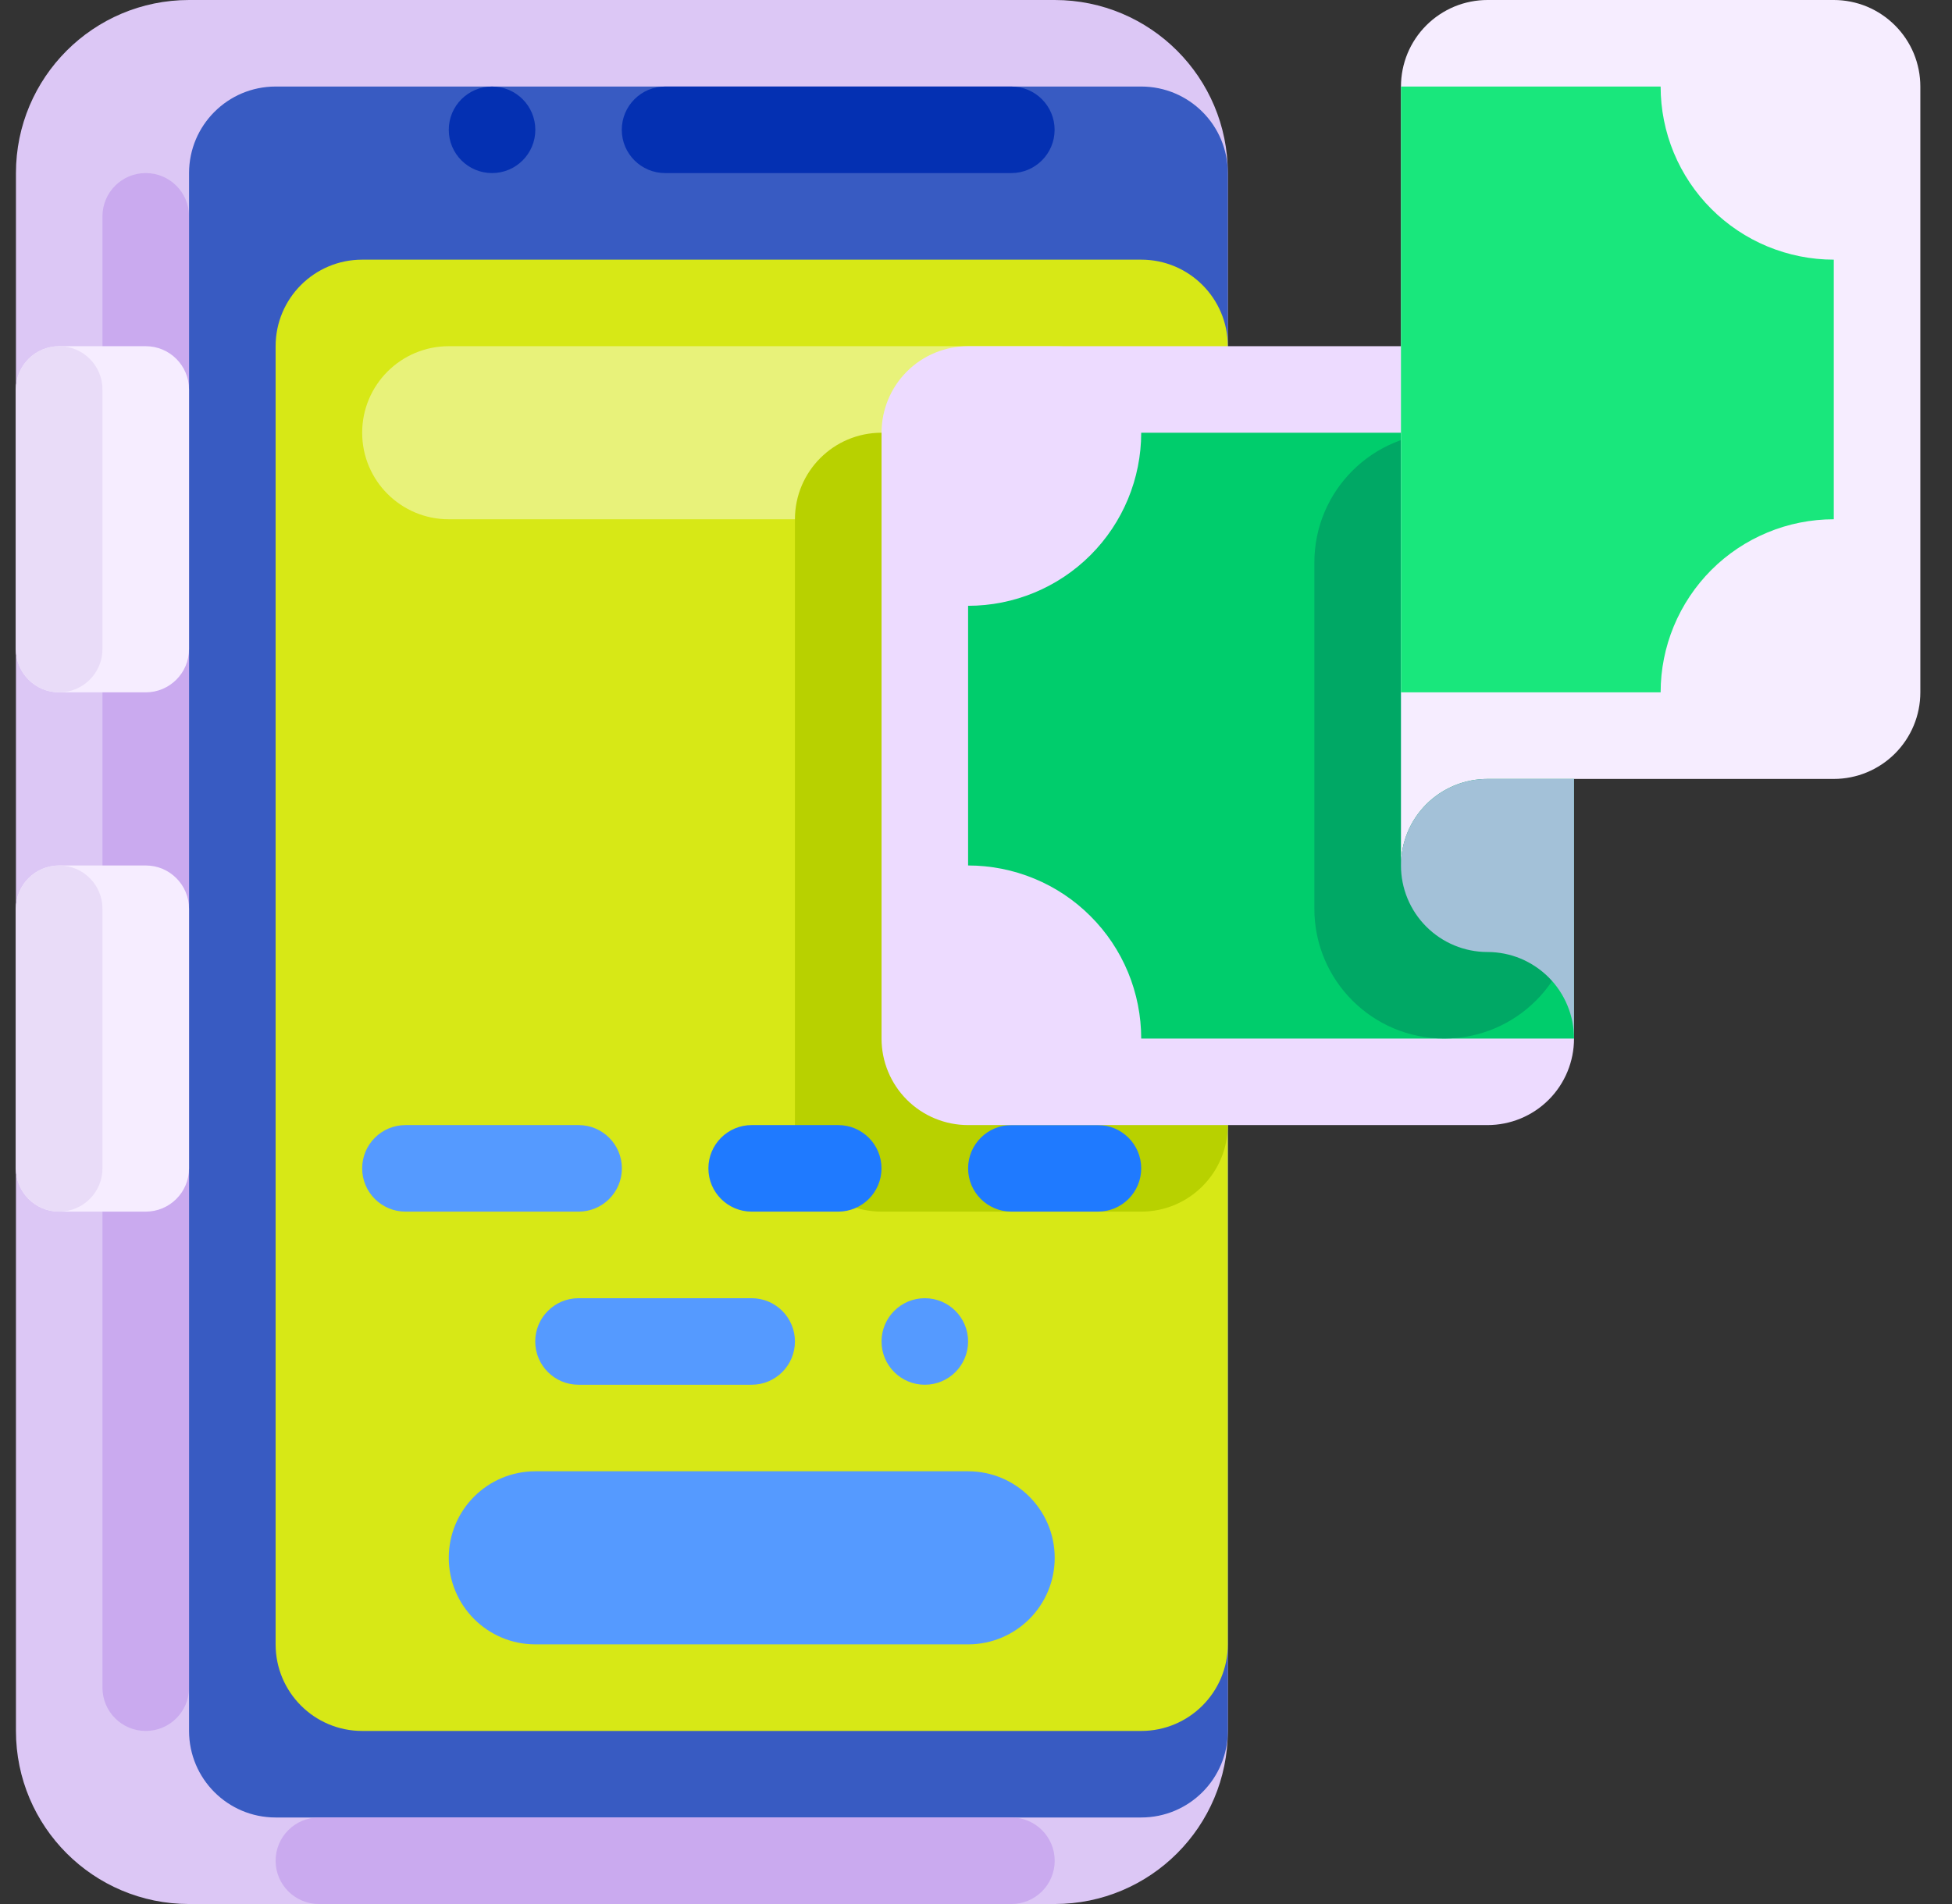 <svg width="41" height="40" viewBox="0 0 41 40" fill="none" xmlns="http://www.w3.org/2000/svg">
<rect x="0" y="0" width="41" height="40" fill="#333333" stroke="none"/>
<path d="M3.971 40H22.153C24.161 40 25.789 38.372 25.789 36.364L25.789 3.636C25.789 1.628 24.161 0 22.153 0H3.971C1.963 0 0.335 1.628 0.335 3.636L0.335 36.364C0.335 38.372 1.963 40 3.971 40Z" fill="#DCC7F5"/>
<path d="M3.061 3.636H3.061C2.559 3.636 2.152 4.043 2.152 4.545V35.455C2.152 35.957 2.559 36.364 3.061 36.364C3.564 36.364 3.971 35.957 3.971 35.455V4.545C3.971 4.043 3.564 3.636 3.061 3.636Z" fill="#CAAAEF"/>
<path d="M5.789 38.182H23.971C24.975 38.182 25.789 37.368 25.789 36.364L25.789 3.636C25.789 2.632 24.975 1.818 23.971 1.818H5.789C4.785 1.818 3.971 2.632 3.971 3.636L3.971 36.364C3.971 37.368 4.785 38.182 5.789 38.182Z" fill="#385BC2"/>
<path d="M23.971 5.455H7.607C6.603 5.455 5.789 6.269 5.789 7.273V34.545C5.789 35.55 6.603 36.364 7.607 36.364H23.971C24.975 36.364 25.789 35.55 25.789 34.545V7.273C25.789 6.269 24.975 5.455 23.971 5.455Z" fill="#D7E816"/>
<path d="M22.153 7.273H9.426C8.421 7.273 7.607 8.087 7.607 9.091V9.091C7.607 10.095 8.421 10.909 9.426 10.909H22.153C23.157 10.909 23.971 10.095 23.971 9.091C23.971 8.087 23.157 7.273 22.153 7.273Z" fill="#E8F27A"/>
<path d="M23.97 9.091H18.515C17.511 9.091 16.697 9.905 16.697 10.909V23.636C16.697 24.64 17.511 25.454 18.515 25.454H23.97C24.974 25.454 25.788 24.64 25.788 23.636V10.909C25.788 9.905 24.974 9.091 23.97 9.091Z" fill="#B8D100"/>
<path d="M21.242 1.818H13.97C13.468 1.818 13.06 2.225 13.06 2.727V2.727C13.06 3.229 13.468 3.636 13.97 3.636H21.242C21.744 3.636 22.151 3.229 22.151 2.727C22.151 2.225 21.744 1.818 21.242 1.818Z" fill="#0430B2"/>
<path d="M10.335 3.636C10.837 3.636 11.244 3.229 11.244 2.727C11.244 2.225 10.837 1.818 10.335 1.818C9.833 1.818 9.426 2.225 9.426 2.727C9.426 3.229 9.833 3.636 10.335 3.636Z" fill="#0430B2"/>
<path d="M20.335 30.909H11.244C10.24 30.909 9.426 31.723 9.426 32.727V32.727C9.426 33.731 10.24 34.545 11.244 34.545H20.335C21.339 34.545 22.153 33.731 22.153 32.727C22.153 31.723 21.339 30.909 20.335 30.909Z" fill="#559AFF"/>
<path d="M12.153 23.636H8.517C8.014 23.636 7.607 24.043 7.607 24.545C7.607 25.047 8.014 25.454 8.517 25.454H12.153C12.655 25.454 13.062 25.047 13.062 24.545C13.062 24.043 12.655 23.636 12.153 23.636Z" fill="#559AFF"/>
<path d="M23.061 23.636H21.243C20.741 23.636 20.334 24.043 20.334 24.545C20.334 25.047 20.741 25.454 21.243 25.454H23.061C23.563 25.454 23.97 25.047 23.97 24.545C23.97 24.043 23.563 23.636 23.061 23.636Z" fill="#1F7AFF"/>
<path d="M17.606 23.636H15.788C15.286 23.636 14.879 24.043 14.879 24.545C14.879 25.047 15.286 25.454 15.788 25.454H17.606C18.108 25.454 18.515 25.047 18.515 24.545C18.515 24.043 18.108 23.636 17.606 23.636Z" fill="#1F7AFF"/>
<path d="M15.788 27.273H12.151C11.649 27.273 11.242 27.68 11.242 28.182C11.242 28.684 11.649 29.091 12.151 29.091H15.788C16.29 29.091 16.697 28.684 16.697 28.182C16.697 27.68 16.29 27.273 15.788 27.273Z" fill="#559AFF"/>
<path d="M19.425 27.273H19.425C18.923 27.273 18.516 27.68 18.516 28.182C18.516 28.684 18.923 29.091 19.425 29.091H19.425C19.927 29.091 20.334 28.684 20.334 28.182C20.334 27.68 19.927 27.273 19.425 27.273Z" fill="#559AFF"/>
<path d="M20.334 7.273C19.852 7.273 19.389 7.464 19.048 7.805C18.707 8.146 18.516 8.609 18.516 9.091V21.818C18.516 22.3 18.707 22.763 19.048 23.104C19.389 23.445 19.852 23.636 20.334 23.636H31.243C31.725 23.636 32.188 23.445 32.529 23.104C32.87 22.763 33.061 22.3 33.061 21.818V7.273H20.334Z" fill="#EDDBFF"/>
<path d="M23.97 21.818H33.061V9.091H23.97C23.97 10.055 23.587 10.98 22.905 11.662C22.223 12.344 21.298 12.727 20.334 12.727V18.182C20.811 18.182 21.284 18.276 21.726 18.459C22.167 18.641 22.568 18.909 22.905 19.247C23.243 19.584 23.511 19.985 23.694 20.427C23.876 20.868 23.97 21.341 23.97 21.818Z" fill="#00CD6C"/>
<path d="M30.335 9.091H30.335C28.828 9.091 27.607 10.312 27.607 11.818V19.091C27.607 20.597 28.828 21.818 30.335 21.818C31.841 21.818 33.062 20.597 33.062 19.091V11.818C33.062 10.312 31.841 9.091 30.335 9.091Z" fill="#00A865"/>
<path d="M38.517 7.67961e-10H31.244C31.005 -6.82683e-06 30.769 0.047 30.548 0.138C30.328 0.23 30.127 0.364 29.958 0.533C29.79 0.701 29.655 0.902 29.564 1.122C29.473 1.343 29.426 1.579 29.426 1.818V18.182C29.426 17.943 29.473 17.707 29.564 17.486C29.655 17.265 29.79 17.065 29.958 16.896C30.127 16.727 30.328 16.593 30.548 16.502C30.769 16.411 31.005 16.364 31.244 16.364H38.517C38.999 16.364 39.461 16.172 39.802 15.831C40.143 15.49 40.335 15.028 40.335 14.546V1.818C40.335 1.579 40.288 1.343 40.197 1.122C40.105 0.902 39.971 0.701 39.802 0.533C39.633 0.364 39.433 0.23 39.212 0.138C38.992 0.047 38.755 -6.93876e-06 38.517 7.67961e-10Z" fill="#F6EDFF"/>
<path d="M31.243 16.364C30.761 16.364 30.299 16.556 29.958 16.897C29.617 17.238 29.426 17.7 29.426 18.182C29.426 18.664 29.617 19.126 29.958 19.467C30.299 19.808 30.761 20 31.243 20C31.482 20 31.718 20.047 31.939 20.138C32.159 20.23 32.359 20.364 32.528 20.532C32.697 20.701 32.831 20.902 32.922 21.122C33.014 21.343 33.061 21.579 33.061 21.818V16.364H31.243Z" fill="#A3C1D8"/>
<path d="M29.426 14.545H34.88C34.88 14.068 34.974 13.595 35.157 13.154C35.34 12.713 35.608 12.312 35.945 11.974C36.283 11.636 36.684 11.369 37.125 11.186C37.566 11.003 38.039 10.909 38.517 10.909V5.455C38.039 5.455 37.566 5.36 37.125 5.178C36.684 4.995 36.283 4.727 35.945 4.389C35.608 4.052 35.34 3.651 35.157 3.21C34.974 2.769 34.88 2.296 34.88 1.818H29.426V14.545Z" fill="#19E77C"/>
<path d="M3.061 7.273H1.243C0.741 7.273 0.334 7.68 0.334 8.182V13.636C0.334 14.138 0.741 14.545 1.243 14.545H3.061C3.563 14.545 3.97 14.138 3.97 13.636V8.182C3.97 7.68 3.563 7.273 3.061 7.273Z" fill="#F6EDFF"/>
<path d="M1.243 7.273H1.243C0.741 7.273 0.334 7.68 0.334 8.182V13.636C0.334 14.138 0.741 14.545 1.243 14.545C1.745 14.545 2.152 14.138 2.152 13.636V8.182C2.152 7.68 1.745 7.273 1.243 7.273Z" fill="#E9DCF8"/>
<path d="M3.061 18.182H1.243C0.741 18.182 0.334 18.589 0.334 19.091V24.546C0.334 25.047 0.741 25.454 1.243 25.454H3.061C3.563 25.454 3.97 25.047 3.97 24.546V19.091C3.97 18.589 3.563 18.182 3.061 18.182Z" fill="#F6EDFF"/>
<path d="M1.243 18.182H1.243C0.741 18.182 0.334 18.589 0.334 19.091V24.546C0.334 25.047 0.741 25.454 1.243 25.454C1.745 25.454 2.152 25.047 2.152 24.546V19.091C2.152 18.589 1.745 18.182 1.243 18.182Z" fill="#E9DCF8"/>
<path d="M21.244 38.182H6.698C6.196 38.182 5.789 38.589 5.789 39.091C5.789 39.593 6.196 40 6.698 40H21.244C21.746 40 22.153 39.593 22.153 39.091C22.153 38.589 21.746 38.182 21.244 38.182Z" fill="#CAAAEF"/>
</svg>
